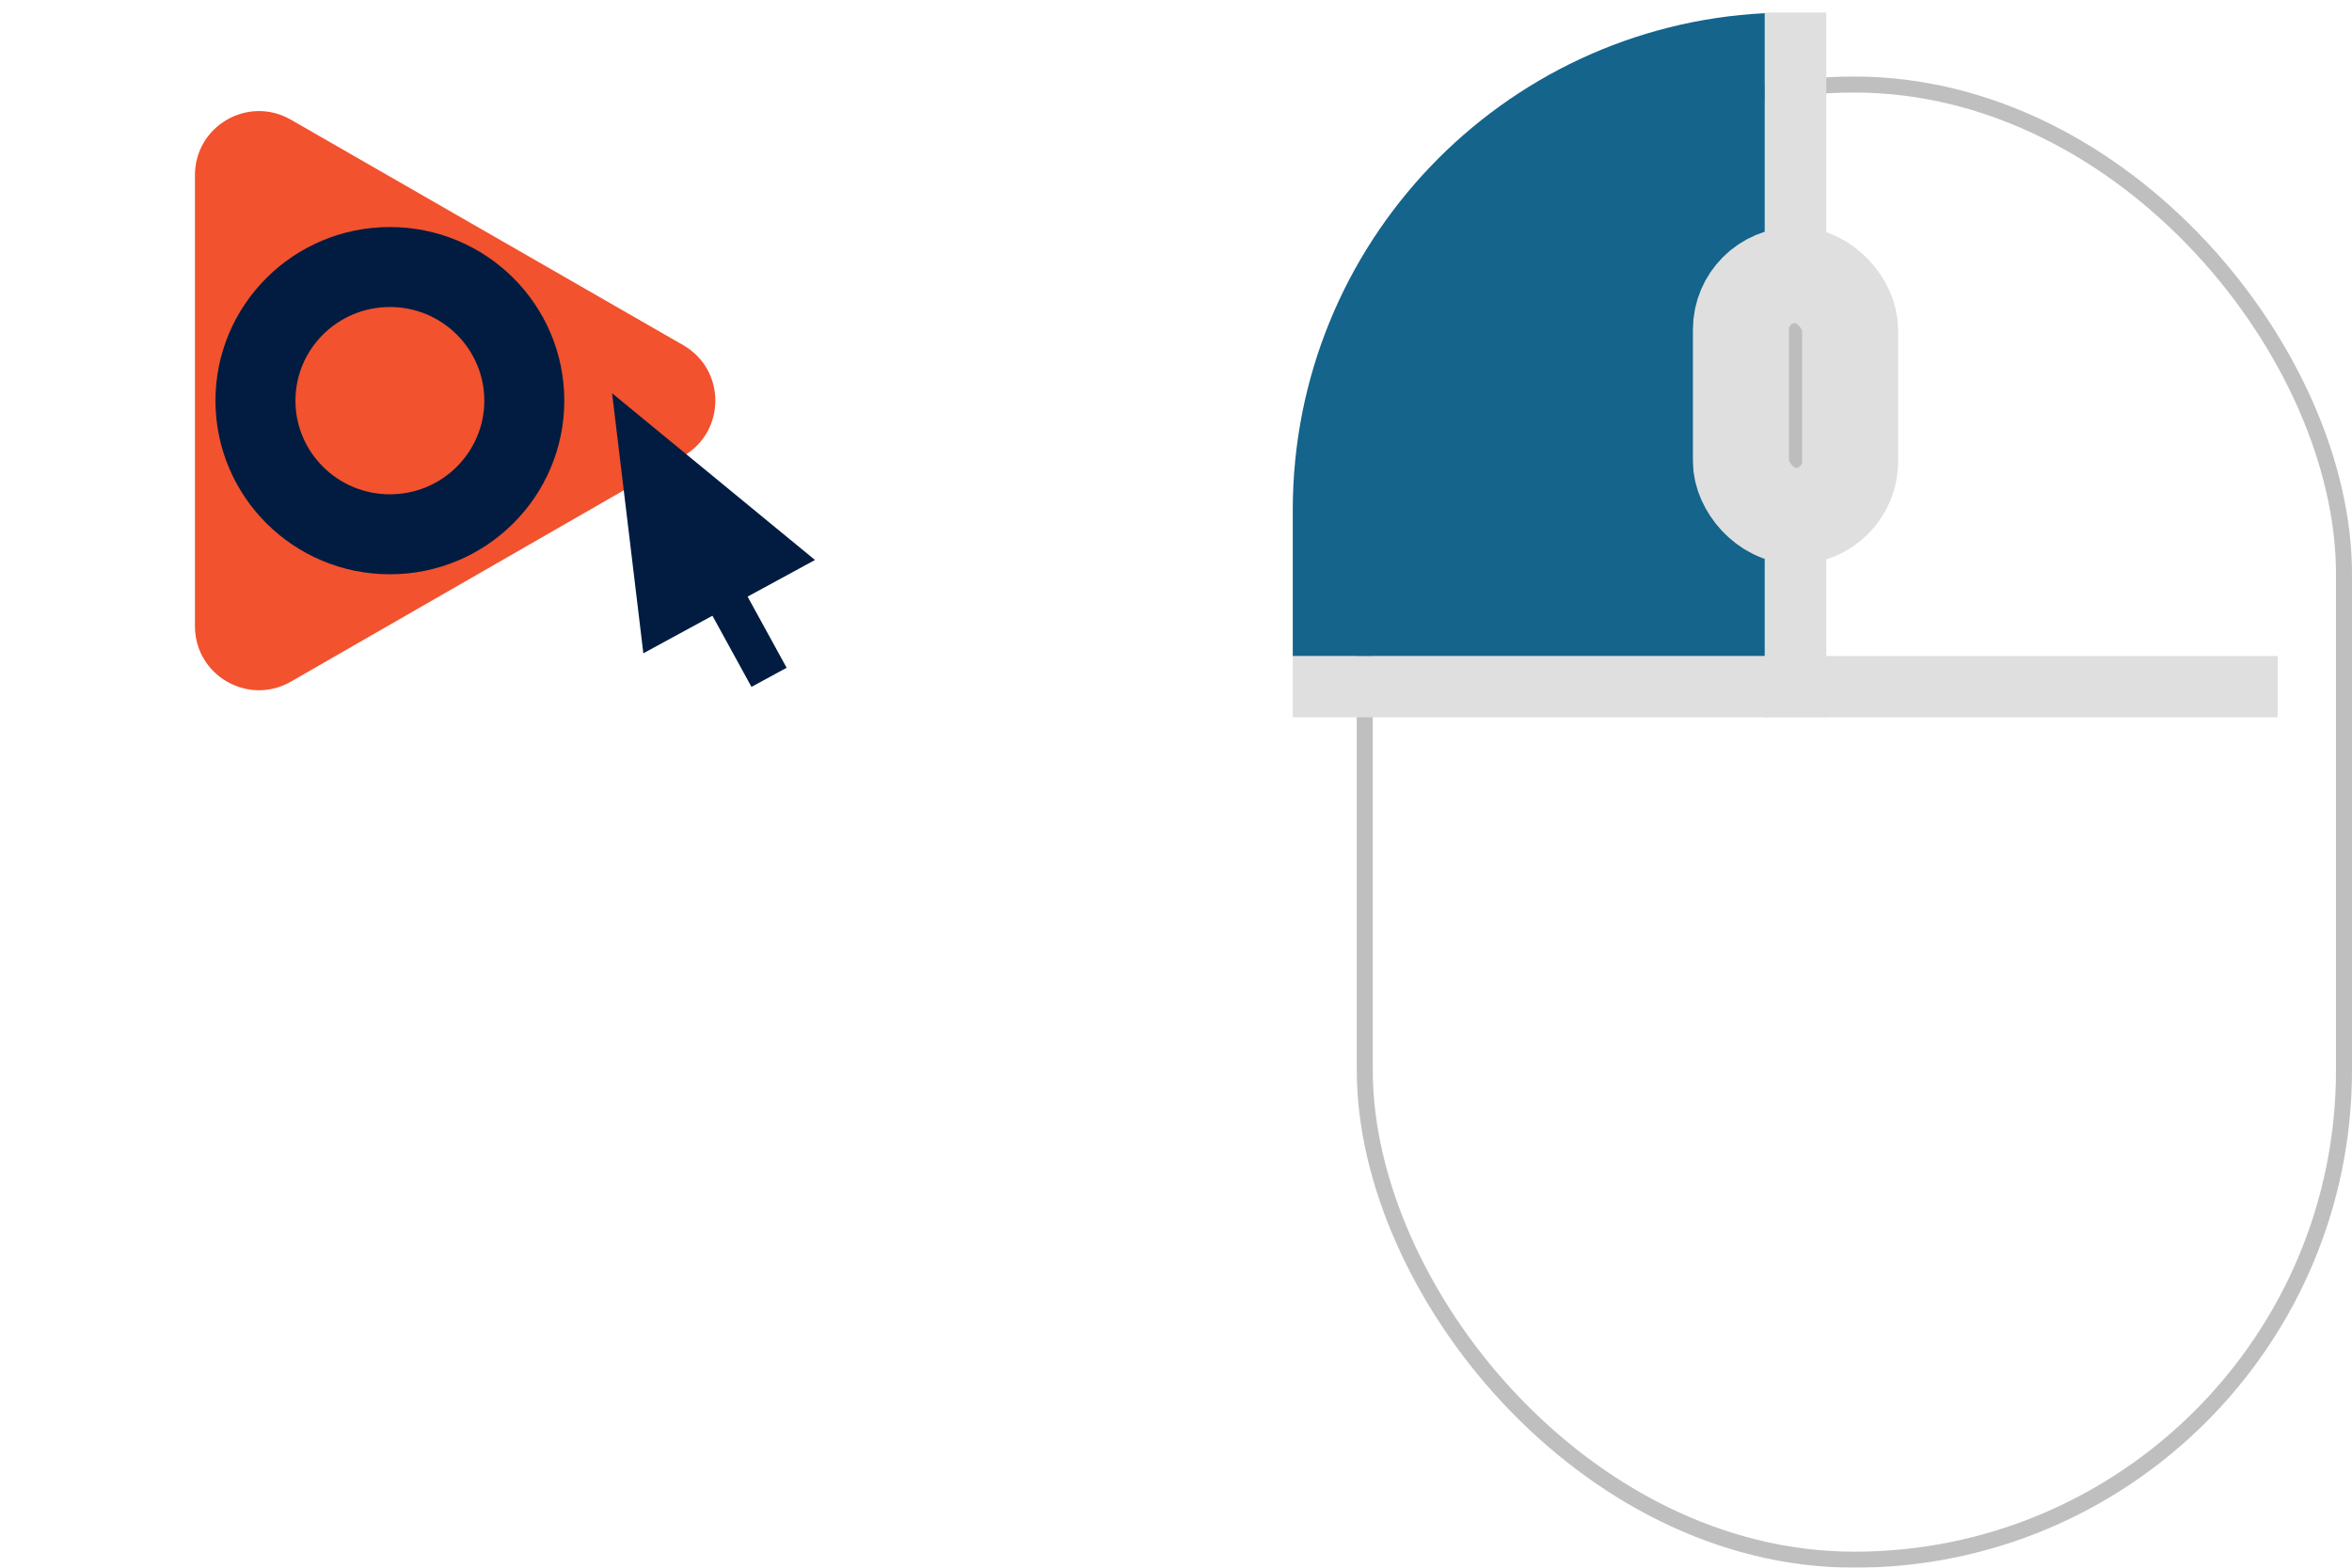 <svg width="147" height="98" viewBox="0 0 147 98" fill="none" xmlns="http://www.w3.org/2000/svg">
<g filter="url(#filter0_d_16_42)">
<rect x="80.798" y="0.785" width="62.202" height="93.215" rx="31.101" fill="white"/>
<rect x="81.298" y="1.285" width="61.202" height="92.215" rx="30.601" stroke="black" stroke-opacity="0.25"/>
</g>
<rect x="80.798" y="41.008" width="61.56" height="3.831" fill="#DFDFDF"/>
<rect x="110.296" y="44.839" width="44.054" height="3.848" transform="rotate(-90 110.296 44.839)" fill="#DFDFDF"/>
<path fill-rule="evenodd" clip-rule="evenodd" d="M110.296 0.825C93.865 1.66 80.798 15.247 80.798 31.886V41.008H110.296V0.825Z" fill="#14648C"/>
<rect x="108.807" y="17.192" width="6.825" height="15.069" rx="3.413" fill="#BDBDBD" stroke="#DFDFDF" stroke-width="6"/>
<path d="M42.703 21.578C45.378 23.116 45.378 26.976 42.703 28.514L18.177 42.612C15.511 44.145 12.184 42.22 12.184 39.144V10.948C12.184 7.872 15.511 5.948 18.177 7.48L42.703 21.578Z" fill="#F2522E"/>
<path d="M38.256 24.583L50.936 35.006L40.209 40.839L38.256 24.583Z" fill="#011C40"/>
<rect width="2.5" height="5.819" transform="matrix(0.879 -0.478 0.481 0.877 44.168 37.836)" fill="#011C40"/>
<path d="M32.769 25.046C32.769 29.65 29.018 33.4 24.368 33.4C19.718 33.4 15.966 29.65 15.966 25.046C15.966 20.443 19.718 16.692 24.368 16.692C29.018 16.692 32.769 20.443 32.769 25.046Z" stroke="#011C40" stroke-width="5"/>
<defs>
<filter id="filter0_d_16_42" x="80.798" y="0.785" width="66.202" height="97.215" filterUnits="userSpaceOnUse" color-interpolation-filters="sRGB">
<feFlood flood-opacity="0" result="BackgroundImageFix"/>
<feColorMatrix in="SourceAlpha" type="matrix" values="0 0 0 0 0 0 0 0 0 0 0 0 0 0 0 0 0 0 127 0" result="hardAlpha"/>
<feOffset dx="4" dy="4"/>
<feComposite in2="hardAlpha" operator="out"/>
<feColorMatrix type="matrix" values="0 0 0 0 0 0 0 0 0 0 0 0 0 0 0 0 0 0 0.25 0"/>
<feBlend mode="normal" in2="BackgroundImageFix" result="effect1_dropShadow_16_42"/>
<feBlend mode="normal" in="SourceGraphic" in2="effect1_dropShadow_16_42" result="shape"/>
</filter>
</defs>
</svg>
